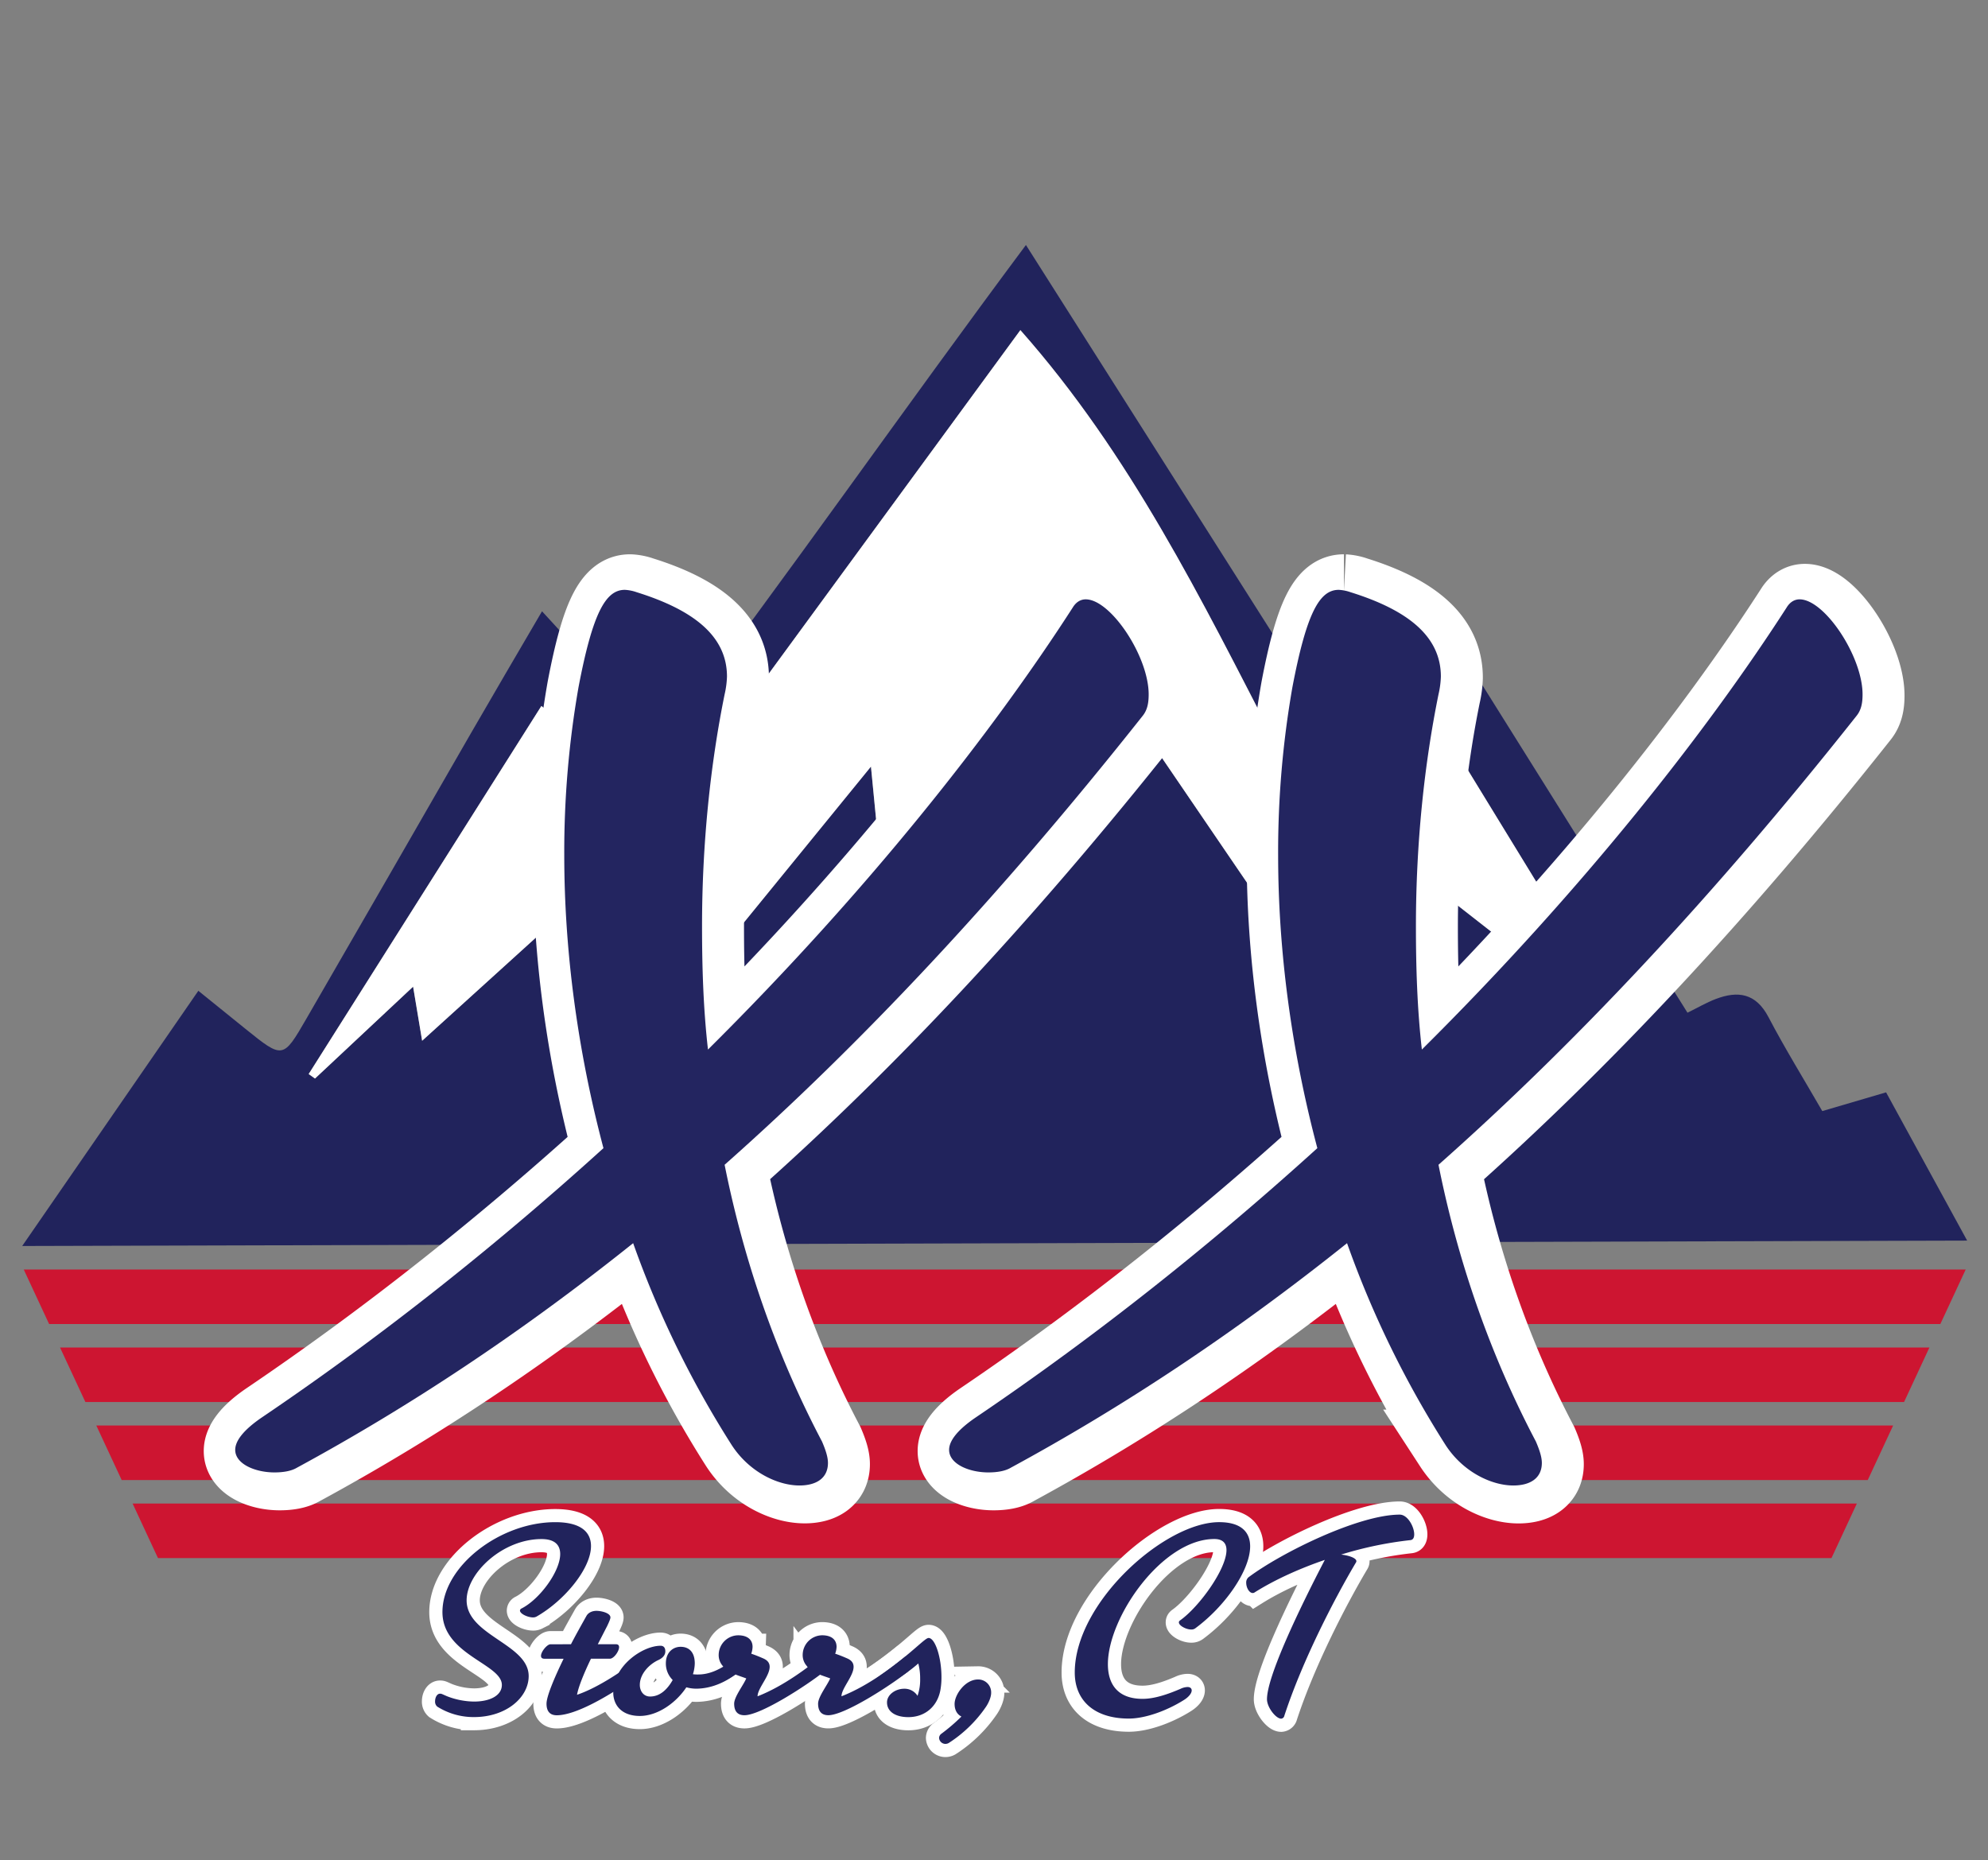 <svg xmlns="http://www.w3.org/2000/svg" viewBox="0 0 1433.31 1341.01"><rect x="0" y="0" width="1433.31" height="1341.01" fill="#808080" stroke="none"/><defs><style>.cls-1,.cls-4{fill:#21235c;}.cls-2,.cls-5{fill:#fff;}.cls-3{fill:#cd1531;}.cls-4,.cls-5{stroke:#fff;stroke-miterlimit:10;}.cls-4{stroke-width:19px;}.cls-5{stroke-width:52.94px;}.cls-6{fill:#232560;}</style></defs><title>XXRush3</title><g id="Text"><path class="cls-1" d="M16,898.33l127-184c12.25,9.91,23.1,18.71,34,27.48,26.93,21.7,27.07,21.78,43.87-7.3Q280.3,631.68,339.48,528.72c16.4-28.41,33-56.68,51.31-88l86.23,94c92.3-121.63,174.65-240,262.66-358.09L935.62,485.34l98.26-47.07,182.76,291.86c7.34-3.6,13.63-7.3,20.34-9.86,16-6.11,28.93-4.28,38,12.94,12,22.92,25.68,45,38.85,67.85l46-13.51,58.45,106.89ZM985.35,601.51l182.73,142.85,3.82-3.6q-76-124.17-152.26-248.7L920,536.47C866.19,432.11,815,327.69,735.67,238L482.34,583.89l-92-74.91L222.55,774.35l4.55,3.25,70.74-66.24c2.8,16.73,4.93,29.51,6.51,39l132.8-120.42c7.89,37.36,16.24,76.88,26.31,124.57L627.92,552.68c4,41,7.41,76.13,10.82,111.25l4.73,1.13L736,454.32c15.86,44.27,30.15,84.18,44.43,124.09l7.06-.95L787.22,490l9.49-3.76Q875.36,601.64,954,717l9.18-1.69C970.27,679,977.35,642.64,985.35,601.51Z"/><path class="cls-2" d="M985.35,601.51c-8,41.13-15.08,77.49-22.16,113.84L954,717q-78.64-115.41-157.3-230.8L787.22,490l.24,87.46-7.06.95C766.12,538.5,751.83,498.59,736,454.32l-92.5,210.74-4.73-1.13c-3.41-35.12-6.83-70.24-10.82-111.25L463.46,754.51C453.39,706.82,445,667.3,437.15,629.94L304.35,750.36c-1.58-9.49-3.71-22.27-6.51-39L227.1,777.6l-4.55-3.25L390.32,509l92,74.91L735.67,238C815,327.69,866.19,432.11,920,536.47l99.67-44.41Q1096,616.79,1171.9,740.76l-3.82,3.6Z"/><polygon class="cls-3" points="1417.23 915.28 1398.95 954.58 35.4 954.58 17.12 915.28 1417.23 915.28"/><polygon class="cls-3" points="1391.07 971.51 1372.79 1010.82 61.56 1010.82 43.28 971.51 1391.07 971.51"/><polygon class="cls-3" points="69.44 1027.76 1364.9 1027.76 1346.62 1067.07 87.73 1067.07 69.44 1027.76"/><polygon class="cls-3" points="95.61 1084.02 1338.75 1084.02 1320.47 1123.32 113.89 1123.32 95.61 1084.02"/><path class="cls-4" d="M384.36,1166.11c-4,0-9.47-2.65-9.47-4.93a1.75,1.75,0,0,1,1.13-1.51c13.08-6.64,27.87-26.74,27.87-39.25,0-6.44-3.79-10.8-13.46-10.8-27.87,0-54,24.26-54,44.17,0,25.4,44.74,31.47,44.74,54.6,0,15.35-16.11,29.57-39.43,29.57a49,49,0,0,1-26.54-7.58,4.71,4.71,0,0,1-1.52-3.79c0-2.66,1.33-5.5,3.6-5.5,1.14,0,1.14.19,5.12,1.89a55.19,55.19,0,0,0,19.34,3.79c11.56,0,20.09-4.35,20.09-11.94,0-15.16-42.84-21.8-42.84-52.51,0-33,41.52-64.83,81.33-64.83,18.58,0,25.78,7.2,25.78,17.25,0,16.11-19,39.24-39.24,50.8A5.26,5.26,0,0,1,384.36,1166.11Z"/><path class="cls-4" d="M411.66,1185.45c3.6-7,7.58-14,11.19-20.48,1.32-2.27,4-3.6,7.2-3.6,3.41,0,10.05,1.52,10.05,4.74,0,1-.76,2.84-2.28,6.07L431,1185.45h13.08c1.52,0,2.27.76,2.27,2.08,0,3-3.79,8.34-6.63,8.34H426.07c-4.55,9.48-8.91,19.72-10.05,26,15.36-5.12,35.07-18.58,44.17-26.17a3.1,3.1,0,0,1,1.52-.56c1.71,0,2.65,2.46,2.65,5.31,0,2.46-.75,4.92-2.27,6.06-24.84,17.82-47.77,30.14-60.67,30.14-4.73,0-7.39-2.65-7.39-8.34,0-5.12,5.31-18,12.32-32.42H392.7c-1.89,0-2.65-.75-2.65-2.08,0-3,4.36-8.34,6.82-8.34Z"/><path class="cls-4" d="M485,1211.23a16.7,16.7,0,0,1-4.93-11.94c0-8.53,5.68-12,10.61-12,6.07,0,10.24,3.8,10.24,12a27.79,27.79,0,0,1-1.33,7.77,24.16,24.16,0,0,0,3.79.19c8.16,0,16.12-3.6,24.84-10.24,2.46-1.89,2.84-2.08,3.22-2.08,1.33,0,1.9,2.46,1.9,5.12,0,2.46-.57,5.11-1.71,6.06-7,5.69-17.63,11.38-29.95,11.38a26.94,26.94,0,0,1-6.83-1c-7.39,11.18-20.66,20.66-33.55,20.66s-19.15-7.58-19.15-16.87c0-19.34,21.23-33.74,34.12-33.74,2.09,0,3.42,1.32,3.42,4,0,2.46-1.52,4.74-5.31,6.44-6.07,2.85-13.08,9.67-13.08,17.82,0,4.36,2.65,8.34,7.39,8.34C475.93,1223.17,481.23,1217.86,485,1211.23Z"/><path class="cls-4" d="M509.48,1212.94c0-1,2.09-2.66,6.45-5.88l6.25-4.55L521,1201a11.79,11.79,0,0,1-2.84-8,14.24,14.24,0,0,1,14-14c6.82,0,10.43,3.23,10.43,8.34a16.06,16.06,0,0,1-.95,4.93c3.41,1.14,6.06,2.28,8.72,3.41,3.41,1.52,4.55,3.61,4.55,6.07,0,6.64-8.72,15.55-8.72,21.23,19.52-7.58,37.72-22,45.5-28.24a2,2,0,0,1,1.32-.57c1.71,0,2.66,3,2.66,6.07a7.25,7.25,0,0,1-1.52,4.92c-12.51,10-45.69,31.47-57.44,31.47-4.74,0-7.39-2.65-7.39-8.34,0-4.93,6.63-13.27,8.72-18.2-3-1.13-5.5-1.89-7.78-2.84-6.06,4.17-12.7,6.63-16.68,6.63C510.81,1213.88,509.48,1213.69,509.48,1212.94Z"/><path class="cls-4" d="M570,1212.94c0-1,2.09-2.66,6.45-5.88l6.25-4.55-1.13-1.52a11.75,11.75,0,0,1-2.85-8,14.24,14.24,0,0,1,14-14c6.83,0,10.43,3.23,10.43,8.34a16.06,16.06,0,0,1-1,4.93c3.41,1.14,6.07,2.28,8.72,3.41,3.41,1.52,4.55,3.61,4.55,6.07,0,6.64-8.72,15.55-8.72,21.23,19.53-7.58,37.72-22,45.5-28.24a2,2,0,0,1,1.32-.57c1.71,0,2.66,3,2.66,6.07a7.25,7.25,0,0,1-1.52,4.92c-12.51,10-45.69,31.47-57.44,31.47-4.74,0-7.39-2.65-7.39-8.34,0-4.93,6.63-13.27,8.72-18.2-3-1.13-5.5-1.89-7.77-2.84-6.07,4.17-12.71,6.63-16.69,6.63C571.28,1213.88,570,1213.69,570,1212.94Z"/><path class="cls-4" d="M678.77,1209a51.68,51.68,0,0,1-.76,9.47C675.92,1230,667.2,1238,654.88,1238c-9.29,0-15.36-4-15.36-10.62,0-5.68,6.26-9.85,12.33-9.85a11,11,0,0,1,9.67,5.11,35,35,0,0,0,1.89-12.32,42.31,42.31,0,0,0-1.33-11c-10.23,8.91-20.28,14.59-27.48,14.59-2.85,0-4.36-.37-4.36-1.32,0-1.14,2.08-3,6.44-6.07,21.23-15.16,30.14-25.59,32.8-25.59C674.22,1180.9,678.77,1194.93,678.77,1209Z"/><path class="cls-4" d="M693.17,1237.58c-3-1.52-4.93-4.55-4.93-9.1,0-6.63,7.59-17.63,16.88-17.63a9.32,9.32,0,0,1,9.48,9.67c0,3-1.71,7-3.61,9.86a94.14,94.14,0,0,1-27.1,26.35,5.06,5.06,0,0,1-2.28.57,4.59,4.59,0,0,1-4.55-4.36,3.91,3.91,0,0,1,1.71-3A133.16,133.16,0,0,0,693.17,1237.58Z"/><path class="cls-4" d="M858.86,1174.83c-3.79,0-8.91-2.84-8.91-5.12,0-.57.19-1,.95-1.51,13.84-9.86,33.37-37,33.37-50.62,0-4.93-2.66-8-8.73-8-37.53,0-76.77,56.3-76.77,90.24,0,14.59,7.2,25,25,25,8.53,0,18-3.22,27.3-7.2a12.67,12.67,0,0,1,5.12-1.33c2.08,0,3,1.14,3,2.46,0,1.9-1.89,4.55-5.5,6.83-12.7,8-28.24,13.46-39.81,13.46-25.21,0-39-13.27-39-33.18,0-50.61,65-108.43,104.08-108.43,15.92,0,22.37,7.2,22.37,17.44,0,17.25-18,43.22-39.62,59.14A4.58,4.58,0,0,1,858.86,1174.83Z"/><path class="cls-4" d="M1009.19,1092c5.69,0,10.43,8.72,10.43,14.22,0,2.27-.76,4-2.84,4.17a266.87,266.87,0,0,0-49.86,10.42c5.5.57,11,2.47,11,4.74a1.44,1.44,0,0,1-.19.76c-14.78,24.83-38.48,70.14-51.75,110.71a2.57,2.57,0,0,1-2.27,2.09c-3.8,0-10.24-8.15-10.24-14,0-16.31,22.56-63.7,41.7-100.48-17.63,6.07-35.26,13.84-50.42,23.32a2.53,2.53,0,0,1-1.52.57c-2.65,0-4.74-4-4.74-7.39a4.87,4.87,0,0,1,1.71-4C924.07,1119.29,979.62,1092,1009.19,1092Z"/><path class="cls-1" d="M384.36,1166.11c-4,0-9.47-2.65-9.47-4.93a1.76,1.76,0,0,1,1.13-1.51c13.08-6.64,27.87-26.73,27.87-39.25,0-6.44-3.79-10.8-13.46-10.8-27.87,0-54,24.26-54,44.17,0,25.4,44.74,31.47,44.74,54.6,0,15.35-16.11,29.57-39.43,29.57a49,49,0,0,1-26.54-7.58,4.71,4.71,0,0,1-1.52-3.79c0-2.66,1.33-5.5,3.6-5.5,1.14,0,1.14.19,5.12,1.89a55.17,55.17,0,0,0,19.34,3.8c11.56,0,20.09-4.36,20.09-12,0-15.16-42.84-21.8-42.84-52.51,0-33,41.52-64.83,81.33-64.83,18.58,0,25.78,7.2,25.78,17.25,0,16.11-19,39.24-39.24,50.8A5.26,5.26,0,0,1,384.36,1166.11Z"/><path class="cls-1" d="M411.66,1185.45c3.6-7,7.58-14,11.19-20.48,1.32-2.27,4-3.6,7.2-3.6,3.41,0,10.05,1.52,10.05,4.74,0,1-.76,2.85-2.28,6.07L431,1185.45h13.08c1.52,0,2.27.76,2.27,2.08,0,3-3.79,8.35-6.63,8.35H426.07c-4.55,9.47-8.91,19.71-10.05,26,15.36-5.12,35.07-18.58,44.17-26.16a3,3,0,0,1,1.52-.57c1.71,0,2.65,2.46,2.65,5.31,0,2.46-.75,4.92-2.27,6.06-24.84,17.82-47.77,30.14-60.67,30.14-4.73,0-7.39-2.65-7.39-8.34,0-5.12,5.31-18,12.32-32.41H392.7c-1.89,0-2.65-.76-2.65-2.09,0-3,4.36-8.34,6.82-8.34Z"/><path class="cls-1" d="M485,1211.23a16.7,16.7,0,0,1-4.93-11.94c0-8.53,5.68-12,10.61-12,6.07,0,10.24,3.8,10.24,12a27.79,27.79,0,0,1-1.33,7.77,24.16,24.16,0,0,0,3.79.19c8.16,0,16.12-3.6,24.84-10.24,2.46-1.89,2.84-2.08,3.22-2.08,1.33,0,1.9,2.46,1.9,5.12,0,2.46-.57,5.11-1.71,6.06-7,5.69-17.63,11.38-29.95,11.38a26.94,26.94,0,0,1-6.83-1c-7.39,11.18-20.66,20.66-33.55,20.66s-19.15-7.58-19.15-16.87c0-19.34,21.23-33.74,34.12-33.74,2.09,0,3.42,1.32,3.42,4,0,2.46-1.52,4.74-5.31,6.44-6.07,2.85-13.08,9.67-13.08,17.82,0,4.36,2.65,8.34,7.39,8.34C475.93,1223.17,481.23,1217.87,485,1211.23Z"/><path class="cls-1" d="M509.48,1212.94c0-1,2.09-2.66,6.45-5.88l6.25-4.55L521,1201a11.77,11.77,0,0,1-2.84-8,14.24,14.24,0,0,1,14-14c6.82,0,10.43,3.23,10.43,8.34a16.06,16.06,0,0,1-.95,4.93c3.41,1.14,6.06,2.28,8.72,3.42,3.41,1.51,4.55,3.6,4.55,6.06,0,6.64-8.72,15.55-8.72,21.23,19.52-7.58,37.72-22,45.5-28.24a2,2,0,0,1,1.32-.57c1.71,0,2.66,3,2.66,6.07a7.25,7.25,0,0,1-1.52,4.92c-12.51,10-45.69,31.47-57.44,31.47-4.74,0-7.39-2.65-7.39-8.34,0-4.93,6.63-13.27,8.72-18.2-3-1.13-5.5-1.89-7.78-2.84-6.06,4.17-12.7,6.64-16.68,6.64C510.81,1213.89,509.48,1213.7,509.48,1212.94Z"/><path class="cls-1" d="M570,1212.94c0-1,2.09-2.66,6.45-5.88l6.25-4.55-1.13-1.52a11.74,11.74,0,0,1-2.85-8,14.24,14.24,0,0,1,14-14c6.83,0,10.43,3.23,10.43,8.34a16.06,16.06,0,0,1-1,4.93c3.41,1.14,6.07,2.28,8.72,3.42,3.41,1.51,4.55,3.6,4.55,6.06,0,6.64-8.72,15.55-8.72,21.23,19.53-7.58,37.72-22,45.5-28.24a2,2,0,0,1,1.32-.57c1.71,0,2.66,3,2.66,6.07a7.25,7.25,0,0,1-1.52,4.92c-12.51,10-45.69,31.47-57.44,31.47-4.74,0-7.39-2.65-7.39-8.34,0-4.93,6.63-13.27,8.72-18.2-3-1.13-5.5-1.89-7.77-2.84-6.07,4.17-12.71,6.64-16.69,6.64C571.28,1213.89,570,1213.7,570,1212.94Z"/><path class="cls-1" d="M678.77,1209a51.68,51.68,0,0,1-.76,9.47C675.92,1230,667.2,1238,654.88,1238c-9.29,0-15.36-4-15.36-10.62,0-5.68,6.26-9.85,12.33-9.85a11,11,0,0,1,9.67,5.12,35.06,35.06,0,0,0,1.89-12.33,42.31,42.31,0,0,0-1.33-11c-10.23,8.91-20.28,14.6-27.48,14.6-2.85,0-4.36-.38-4.36-1.33,0-1.14,2.08-3,6.44-6.07,21.23-15.16,30.14-25.59,32.8-25.59C674.22,1180.9,678.77,1194.93,678.77,1209Z"/><path class="cls-1" d="M693.17,1237.58c-3-1.52-4.93-4.55-4.93-9.1,0-6.63,7.59-17.63,16.88-17.63a9.32,9.32,0,0,1,9.48,9.67c0,3-1.71,7-3.61,9.86a94.14,94.14,0,0,1-27.1,26.35,5.06,5.06,0,0,1-2.28.57,4.59,4.59,0,0,1-4.55-4.36,3.91,3.91,0,0,1,1.71-3A133.16,133.16,0,0,0,693.17,1237.58Z"/><path class="cls-1" d="M858.86,1174.83c-3.79,0-8.91-2.84-8.91-5.12,0-.57.19-.94.95-1.51,13.84-9.86,33.37-37,33.37-50.62,0-4.93-2.66-8-8.73-8-37.53,0-76.77,56.3-76.77,90.24,0,14.59,7.2,25,25,25,8.53,0,18-3.22,27.3-7.2a12.67,12.67,0,0,1,5.12-1.33c2.08,0,3,1.14,3,2.46,0,1.9-1.89,4.55-5.5,6.83-12.7,8-28.24,13.46-39.81,13.46-25.21,0-39-13.27-39-33.18,0-50.61,65-108.43,104.08-108.43,15.92,0,22.37,7.2,22.37,17.44,0,17.25-18,43.22-39.62,59.14A4.58,4.58,0,0,1,858.86,1174.83Z"/><path class="cls-1" d="M1009.19,1092c5.69,0,10.43,8.72,10.43,14.22,0,2.27-.76,4-2.84,4.17a266.87,266.87,0,0,0-49.86,10.42c5.5.57,11,2.47,11,4.74a1.44,1.44,0,0,1-.19.76c-14.78,24.84-38.48,70.14-51.75,110.71a2.57,2.57,0,0,1-2.27,2.09c-3.8,0-10.24-8.15-10.24-14,0-16.3,22.56-63.7,41.7-100.48-17.63,6.07-35.26,13.84-50.42,23.32a2.53,2.53,0,0,1-1.52.57c-2.65,0-4.74-4-4.74-7.39a4.87,4.87,0,0,1,1.71-4C924.07,1119.29,979.62,1092,1009.19,1092Z"/><path class="cls-5" d="M438.86,828.62c-18.84-71.09-28.26-143-28.26-211.54a688.17,688.17,0,0,1,10.28-120.75c10.27-54,19.69-70.23,33.39-70.23a30.36,30.36,0,0,1,8.57,1.72c41.11,12.84,65.09,31.68,65.09,60.8a66,66,0,0,1-1.72,12.85c-10.27,50.52-16.27,107.91-16.27,167,0,29.11.86,59.09,4.28,89.06C630.69,641.92,719.76,528,777.14,439c2.57-4.28,6-6,9.42-6,18,0,45.39,41.11,45.39,68.52,0,6-.86,11.13-4.28,15.41C723.19,648.77,623.84,754.11,526.21,840.6c13.71,68.52,36.83,136.17,70.23,199.55,2.57,6,4.28,11.13,4.28,15.41,0,11.14-8.56,16.27-20.55,16.27-15.42,0-36-9.42-48.82-29.12a715.31,715.31,0,0,1-71.08-145.58C378.91,962.21,298.41,1015.31,217.91,1059c-4.29,2.57-10.28,3.42-16.27,3.42-13.71,0-28.27-6-28.27-16.27,0-6,5.14-13.7,18.85-23.12C282.14,962.21,365.21,895.41,438.86,828.62Z"/><path class="cls-5" d="M953.56,828.62c-18.84-71.09-28.26-143-28.26-211.54a689.14,689.14,0,0,1,10.27-120.75c10.28-54,19.7-70.23,33.4-70.23a30.36,30.36,0,0,1,8.57,1.72c41.1,12.84,65.09,31.68,65.09,60.8a66,66,0,0,1-1.72,12.85c-10.28,50.52-16.27,107.91-16.27,167,0,29.11.86,59.09,4.28,89.06C1145.39,641.92,1234.46,528,1291.84,439c2.57-4.28,6-6,9.42-6,18,0,45.39,41.11,45.39,68.52,0,6-.86,11.13-4.28,15.41-104.49,131.89-203.83,237.23-301.46,323.72,13.7,68.52,36.83,136.17,70.23,199.55,2.57,6,4.28,11.13,4.28,15.41,0,11.14-8.56,16.27-20.55,16.27-15.42,0-36-9.42-48.82-29.12A715.31,715.31,0,0,1,975,897.13C893.61,962.21,813.11,1015.31,732.61,1059c-4.29,2.57-10.28,3.42-16.28,3.42-13.7,0-28.26-6-28.26-16.27,0-6,5.14-13.7,18.84-23.12C796.84,962.21,879.91,895.41,953.56,828.62Z"/><path class="cls-6" d="M435.08,827.78c-18.84-71.09-28.26-143-28.26-211.54a689.14,689.14,0,0,1,10.27-120.75c10.28-53.95,19.7-70.23,33.4-70.23a30.36,30.36,0,0,1,8.57,1.72c41.1,12.84,65.08,31.68,65.08,60.8a65.76,65.76,0,0,1-1.71,12.85c-10.27,50.53-16.27,107.91-16.27,167,0,29.11.86,59.09,4.28,89.06C626.91,641.08,716,527.18,773.36,438.11c2.57-4.28,6-6,9.42-6,18,0,45.39,41.11,45.39,68.52,0,6-.86,11.13-4.28,15.41C719.4,647.93,620.06,753.27,522.43,839.77c13.7,68.51,36.83,136.16,70.23,199.54,2.57,6,4.28,11.13,4.28,15.41,0,11.14-8.57,16.27-20.55,16.27-15.42,0-36-9.42-48.82-29.11a715.64,715.64,0,0,1-71.08-145.59c-81.36,65.08-161.86,118.18-242.36,161.86-4.29,2.57-10.28,3.42-16.28,3.42-13.7,0-28.26-6-28.26-16.27,0-6,5.14-13.7,18.84-23.12C278.36,961.37,361.43,894.58,435.08,827.78Z"/><path class="cls-6" d="M949.78,827.78c-18.85-71.09-28.27-143-28.27-211.54a689.12,689.12,0,0,1,10.28-120.75c10.28-53.95,19.7-70.23,33.4-70.23a30.36,30.36,0,0,1,8.57,1.72c41.1,12.84,65.08,31.68,65.08,60.8a65.76,65.76,0,0,1-1.71,12.85c-10.28,50.53-16.27,107.91-16.27,167,0,29.11.85,59.09,4.28,89.06,116.47-115.61,205.54-229.51,262.92-318.58,2.57-4.28,6-6,9.42-6,18,0,45.39,41.11,45.39,68.52,0,6-.86,11.13-4.29,15.41-104.48,131.89-203.82,237.23-301.45,323.73,13.7,68.51,36.83,136.16,70.23,199.54,2.56,6,4.28,11.13,4.28,15.41,0,11.14-8.57,16.27-20.56,16.27-15.41,0-36-9.42-48.81-29.11a715.64,715.64,0,0,1-71.08-145.59c-81.36,65.08-161.86,118.18-242.37,161.86-4.28,2.57-10.27,3.42-16.27,3.42-13.7,0-28.26-6-28.26-16.27,0-6,5.14-13.7,18.84-23.12C793.05,961.37,876.12,894.58,949.78,827.78Z"/></g></svg>